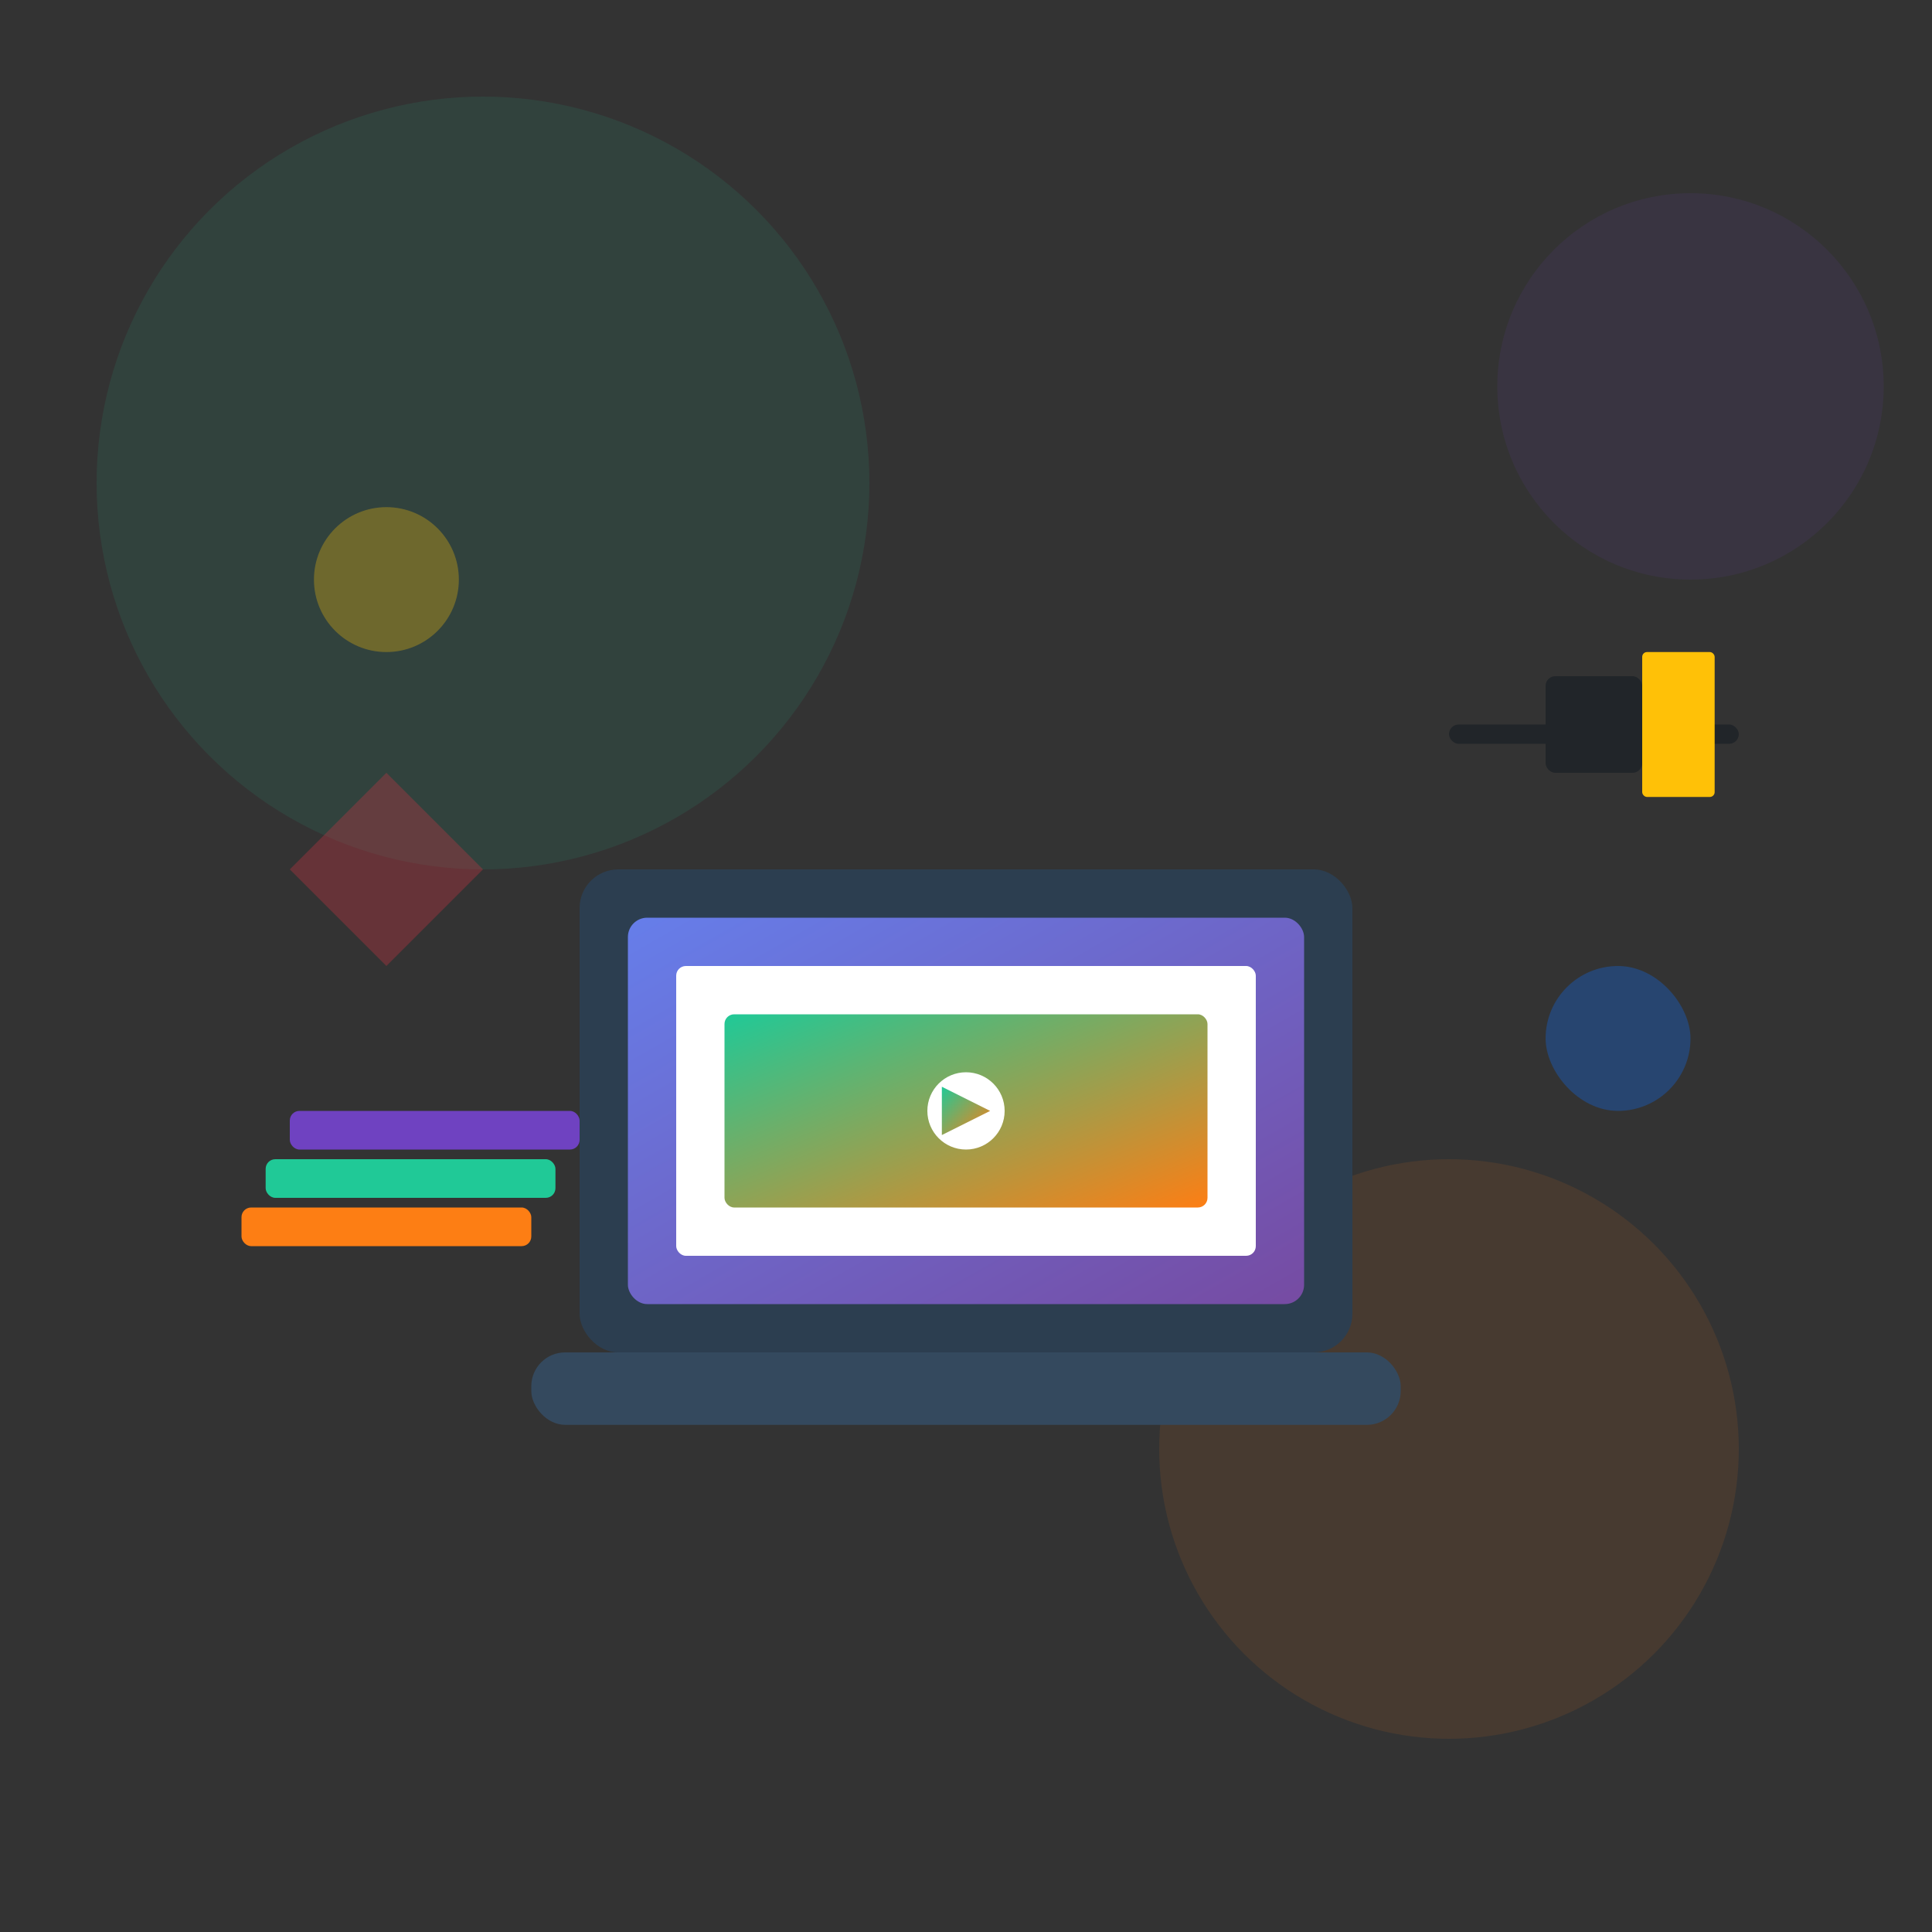 <svg width="400" height="400" xmlns="http://www.w3.org/2000/svg">
  <rect width="100%" height="100%" fill="#333333" stroke="none"/>
  <defs>
    <linearGradient id="heroGrad1" x1="0%" y1="0%" x2="100%" y2="100%">
      <stop offset="0%" style="stop-color:#667eea;stop-opacity:1" />
      <stop offset="100%" style="stop-color:#764ba2;stop-opacity:1" />
    </linearGradient>
    <linearGradient id="heroGrad2" x1="0%" y1="0%" x2="100%" y2="100%">
      <stop offset="0%" style="stop-color:#20c997;stop-opacity:1" />
      <stop offset="100%" style="stop-color:#fd7e14;stop-opacity:1" />
    </linearGradient>
  </defs>
  
  <!-- Background circles -->
  <circle cx="100" cy="100" r="80" fill="rgba(32,201,151,0.1)"/>
  <circle cx="300" cy="300" r="60" fill="rgba(253,126,20,0.1)"/>
  <circle cx="350" cy="80" r="40" fill="rgba(111,66,193,0.1)"/>
  
  <!-- Main laptop -->
  <rect x="120" y="180" width="160" height="100" rx="8" fill="#2c3e50"/>
  <rect x="130" y="190" width="140" height="80" rx="4" fill="url(#heroGrad1)"/>
  <rect x="140" y="200" width="120" height="60" rx="2" fill="white"/>
  
  <!-- Screen content -->
  <rect x="150" y="210" width="100" height="40" rx="2" fill="url(#heroGrad2)"/>
  <circle cx="200" cy="230" r="8" fill="white"/>
  <polygon points="195,225 195,235 205,230" fill="url(#heroGrad2)"/>
  
  <!-- Laptop base -->
  <rect x="110" y="280" width="180" height="15" rx="7" fill="#34495e"/>
  
  <!-- Books stack -->
  <rect x="50" y="250" width="60" height="8" rx="2" fill="#fd7e14"/>
  <rect x="55" y="240" width="60" height="8" rx="2" fill="#20c997"/>
  <rect x="60" y="230" width="60" height="8" rx="2" fill="#6f42c1"/>
  
  <!-- Graduation cap -->
  <rect x="300" y="150" width="60" height="4" rx="2" fill="#212529"/>
  <rect x="320" y="140" width="20" height="20" rx="2" fill="#212529"/>
  <rect x="340" y="135" width="15" height="30" rx="1" fill="#ffc107"/>
  
  <!-- Floating elements -->
  <circle cx="80" cy="120" r="15" fill="rgba(255,193,7,0.3)"/>
  <rect x="320" y="200" width="30" height="30" rx="15" fill="rgba(13,110,253,0.3)"/>
  <polygon points="60,180 80,160 100,180 80,200" fill="rgba(220,53,69,0.3)"/>
</svg>
